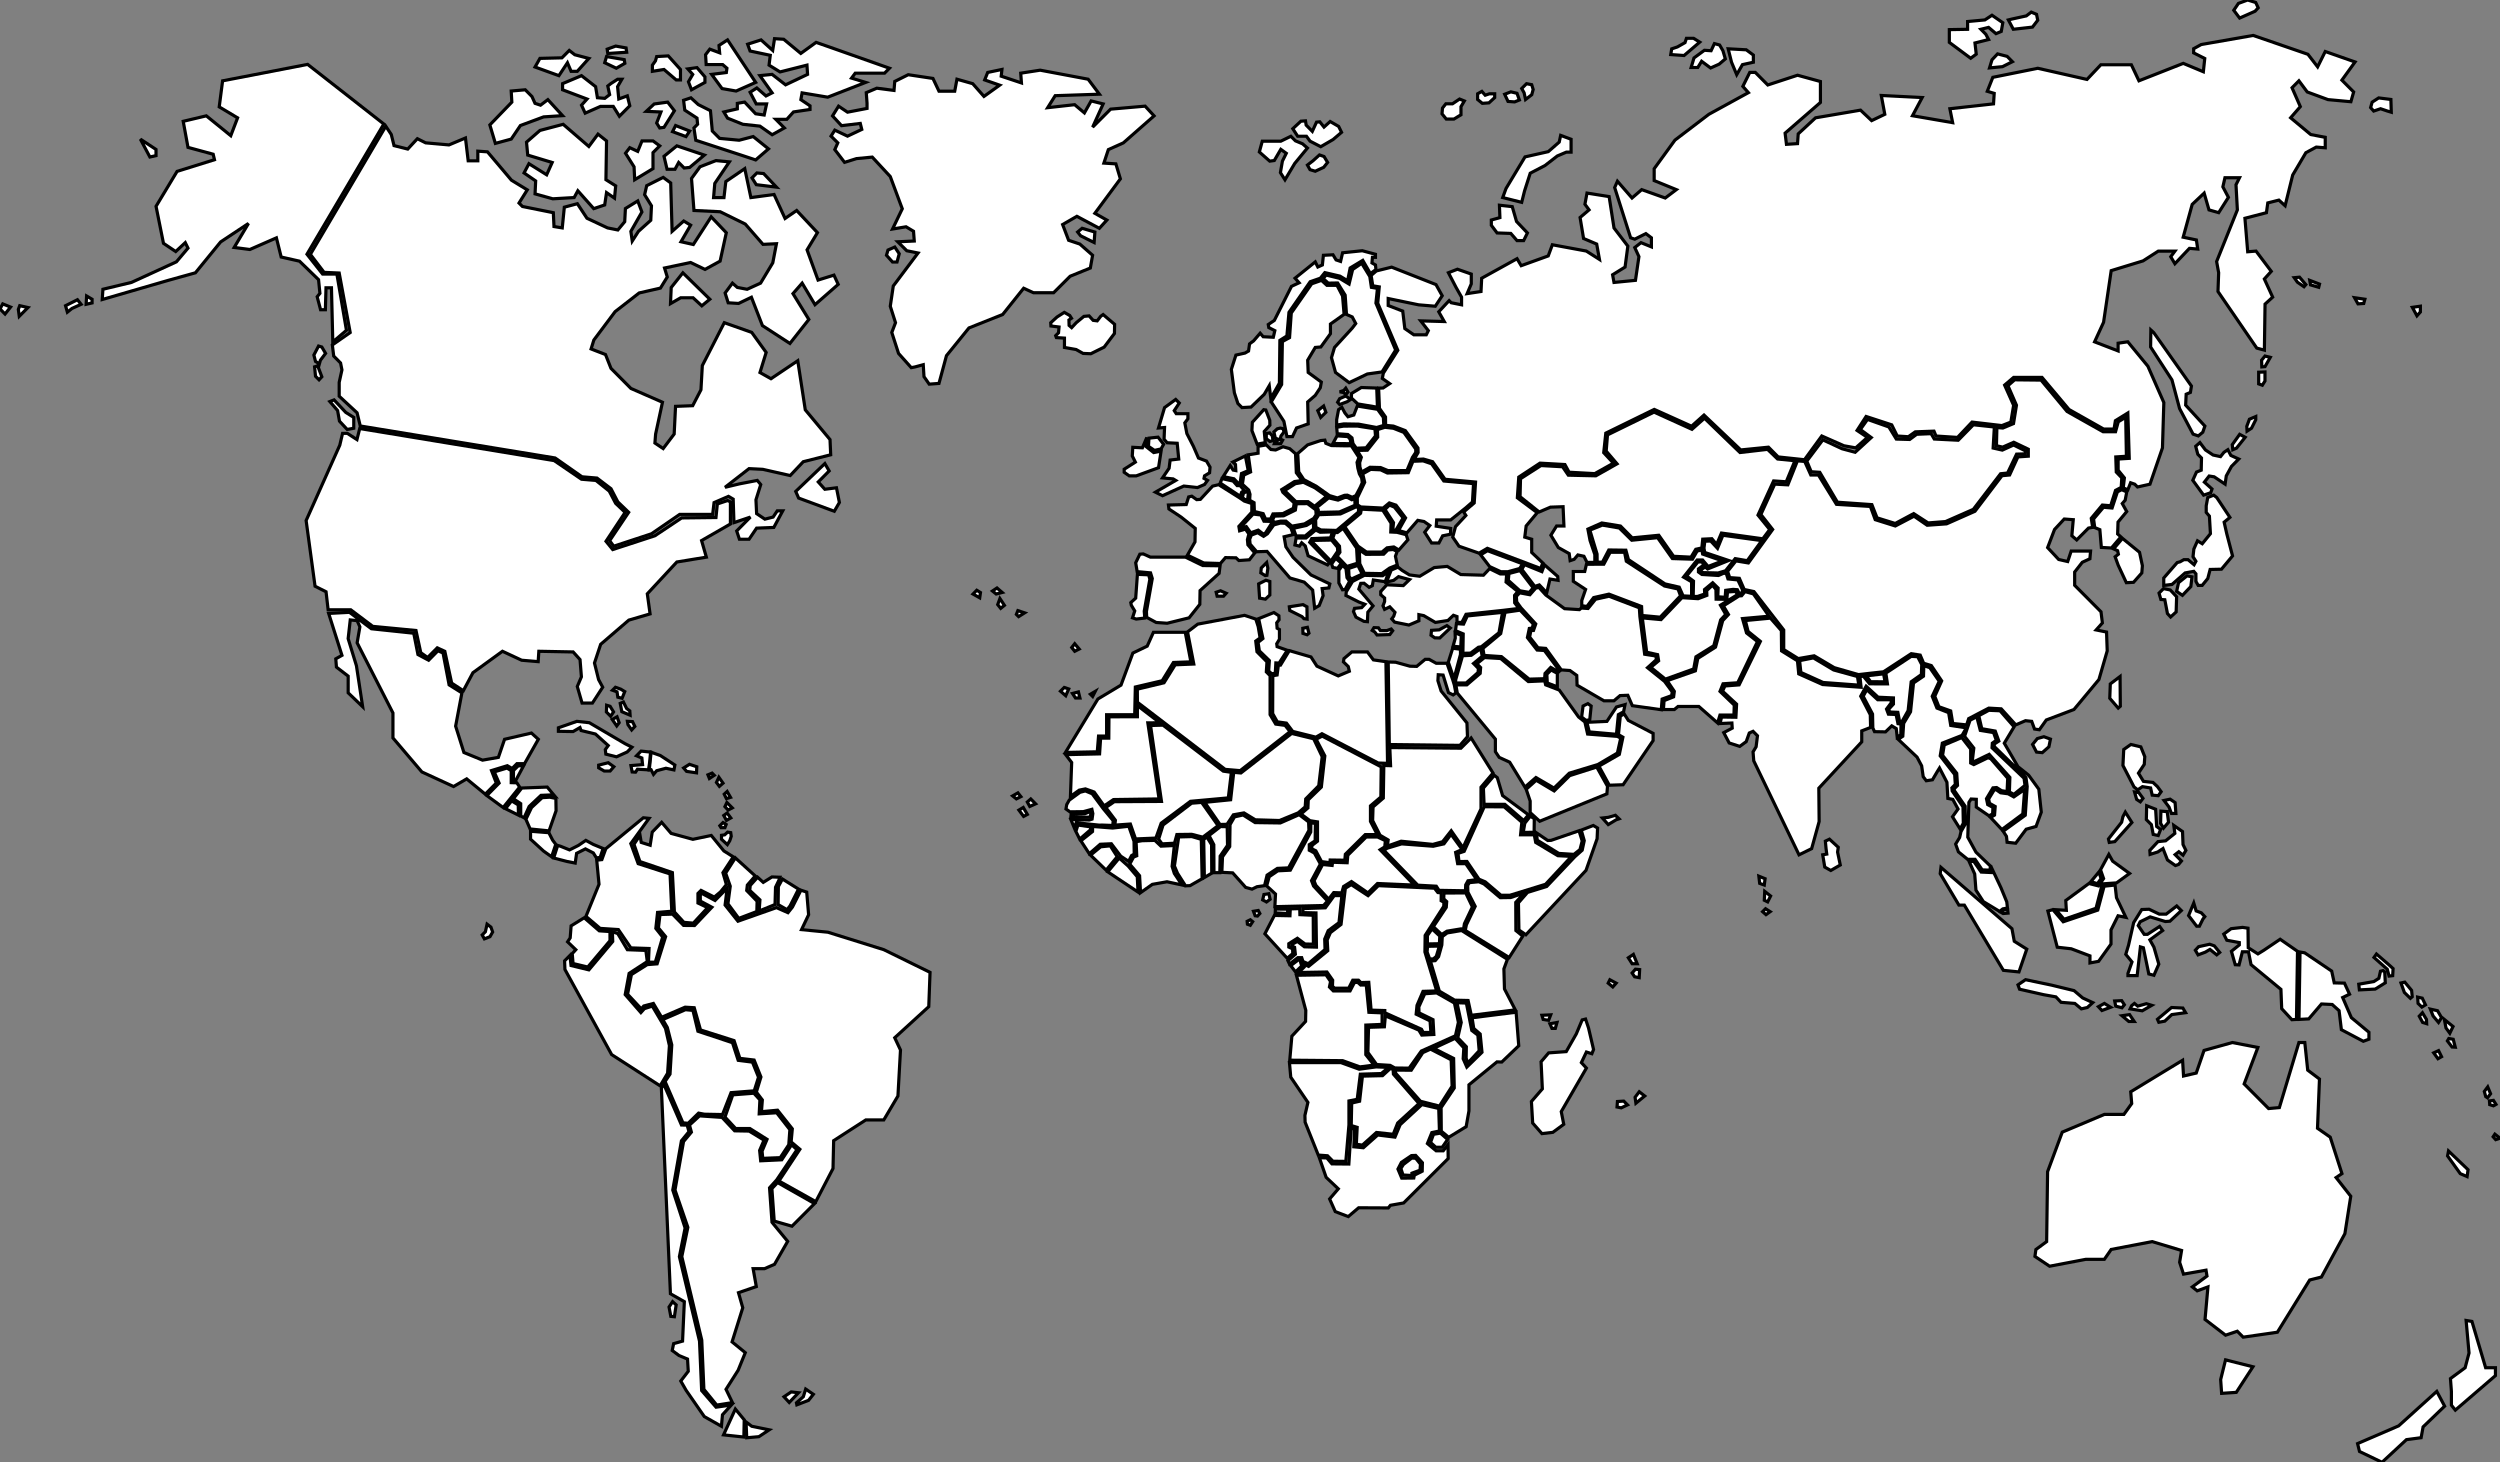 <svg xmlns="http://www.w3.org/2000/svg" width="784.08" height="458.63" viewBox="30.77 241.59 784.08 458.63">
    <rect x="30.77" y="241.59" width="784.08" height="458.63" fill="#808080" stroke="none"/>
    <path
        d="m512.67 502.8 3.53 2.4 1.05-.05 8.75-3.01 1 3.2-.7 2.71-1.9 1.5-4.73-.3-6.77-4.15zM528.47 468.13l.75 3.01 8.52.75.6-6.17 1.64-.9.45-2.25-2.69.75-2.99 4.52zM545.85 435.38l1.37 10.77 3.43.76.32 1.93-2.46 2.05 4.58 3.7 8.88-3.2.7-3.8 5.6-3.48 2.15-8.1 1.6-1.71-1.66-2.9 5.4-3.34-.68-.97-2.5.16-.23 2.3-3.35-.04-.06-3.06-1.08-1.3-1.82 1.66.06 1.51-2.74 1.04-5.06-.32-6.57 6.88zM450.68 420.44v3.98l1.14 2.15.82-.1 1.41-2.56-.82-1.15-.32-2.84-1.09-1.01zM507.47 420.55l4.15 5.41-1.22 1.43-2.94-.51-3.64-3.27.2-2.15z"
        fill="white" stroke="black" />
    <path class="mainland"
        d="m437.37 547.46 2.94 11-.07 3.48-4.3 4.63-.66 7.53 16.6.15 5.4 1.95 4.45-.58-2.6-3.25.01-9.28 5.1-.22v-3.62l-4.14-.17-.83-8.57-1.74.02-.95-.85-1.02.06-1.37 2.64h-5.25l-1.22-1.23.36-1.73-1.44-2.1z"
        fill="white" stroke="black" />
    <path d="m435.58 544.45 1.5 1.96 1.95-1.85-.57-1.9-.49-.04z" fill="white" stroke="black" />
    <path class="mainland"
        d="m279.05 600.61 1.68 1.57-6.37 9.47-2.24 2.48.77 10.81 4.92 5.98-4.13 7.2-3.13 1.36h-3.58l1 5.62-5.59 1.92 1.34 4.73-3.35 10.7 4.14 3.38-2.24 5.52-3.8 5.97 2.01 4.17-4.92.78-4.03-4.95-.67-15.43-6.26-26.2 1.9-9.17-4.03-11.71 2.68-15.2 2.46-2.94-.6-2.22 3.16-2.89 7.05.48 3.95 4.21 4.55.08 4.67 2.85-1.38 3.22.33 3.25 6.61-.31z"
        fill="white" stroke="black" />
    <path
        d="m264.75 687.56.22 4.96 3.8-.34 3.25-2.15-5.48-1.12zM430.46 403.46l-.56 1.17.48.83 2.02-.42h1.7l1.86 1.57 3.95-.71 2.9-1.73.75-1.17-.11-1.5-2.61-1.96-3.5.04-.3 1.99-3.68 1.8z"
        fill="white" stroke="black" />
    <path class="mainland"
        d="m672.96 609.07-.3 21.93-3.37 2.48-.3 2.16 4.6 3.08 11.34-2.16h5.83l2.14-3.1 12.88-2.46 9.2 2.78-.61 3.7 1.22 3.72 7.06-1.24.3 1.85-4.6 3.4 1.53 1.23 3.37-1.23-.91 10.2 6.44 4.94 3.68-1.24 1.84 1.86 10.73-1.55 10.13-16.38 3.68-.93 7.36-13.6 1.84-11.73-4.6-5.87 1.84-1.24-3.68-11.43-3.99-2.79.62-15.44-3.69-2.79-.91-8.65h-1.85l-6.13 20.4-3.37.3-7.67-7.72 4.3-11.44-7.98-1.55-8.9 2.48-2.45 7.1-3.98.92-.3-4.94-16.26 9.89.3 3.7-2.45 3.4h-6.13l-13.2 5.56z"
        fill="white" stroke="black" />
    <path
        d="m728.77 668.09-1.53 6.18.3 4.32 4.6-.31 5.22-8.03zM508.93 418.67l-.87 1.49 4.07 5.34 1.42-.46 2.33 2.45 1.01-4.29 2.53.4-.1-1.22-4.16-3.65-.8 2.15zM442.7 411.08l-.31.53 5.8 5.98 2.13-3.13-.08-1.23-1.86-2.26zM616.26 457.9l-1.14 2.06 2.94 5.58.09 4.36.53 1.16 3.45.07 1.95-1.88 1.42.85.29 2.66 1.13-.71.07-3.39-.95-.11-.6-2.88-2.4-.09-.6-1.6 1.47-1.96.03-.97h-4.27zM414.02 391.7l-.55 1.39 5.94 3.92.4.05.38-1.1.83-.58-1.33-1.5h-.92l-1.25-1.42zM404.5 493.5l3.14-.25 5.16 7.3-4.79 3.6-3.47-.89-4.66.06-.75 2.73-3.9.2-1.08-1.47 1.39-4.44zM457.1 414.07l.13 4.3 1.45 3.03 5.46.1 2.45-1.75 2.41-.96-.58-2.75.54-1.46-1.23-.65-1.68.14-1.33 1.34-5.55.04zM478.5 538.38l3.7-.07-.96 3.23-.94.81h-1.14l-.81-2.19zM411.51 515.29h1.84l.1-5.2 2.31-3.37-.1-5.85-2.1-.05-3.6 2.81 1.5 2.87zM689.04 515.08l-2.5 3.02 2.05.64 1.15-1.6zM238.63 561.36l7.12-3.1 2.35.22 1.56 6.54 10.84 3.6 1.79 5.52 4.47.57 1.9 4.72-1.34 4.28-7.27.57-2.68 6.87-5.7-.11-1.8-.34-3.29 3.2-1.62-.16-5.6-12.96 1.55-2.31.55-9.17-1.39-5.45z"
        fill="white" stroke="black" />
    <path
        d="m286.63 618.46 5.4-10.39.2-8.73 10.08-6.5h5.64l4.44-7.51.8-14.42-1.81-3.85 10.68-9.75.4-10.76-14.5-7.11-17.54-5.48-8.26-.81 2.22-4.67-.6-7.1-1.81-.6-2.67 5.3-1.4 1.76-3.6-1.59-12.09 4.26-4.03-5.07.65-5.3-3.8 3.87-4.2-2.26-.43.6.01 1.84 3.62 1.94-5.43 5.73-3.44-.03-3.47-3.54-3.93.12-.49 4.2 2.26 2.74-2.67 8.53-3.1.24-4.96 3.13-1.21 6.15 4.3 4.6.78-.9 3.02-.8 2.58 4.34 7.37-3.17 2.86.17 1.97 6.97 10.52 3.34 1.82 5.57 4.47.53 2.14 5.32-1.44 4.73 1.88 2.47-.28 3.68 5.05-.47 4.63 5.84-.37 4.1 2.74 2.32-6.57 9.95zM222.12 463.11l-1.09-.33-.08 2.1 1.34 1.35.91-1.35zM224.29 466.4l-1.5.84 1.41 2.02.76-1.01zM229.14 467.91l-1.6-.09.17 1.02 1.17 1.68 1-1.1zM228.39 465.9l-2.6-1.1-.5-2.61 1-.43 1 2.03 1.01.76zM225.88 460.59l-1.34-.34-.25-1.68-1.42-.5.92-.93 1.67.59 1.25.76zM616.1 453.56l1.35 1.83 4.53.04-.46-2.5zM454.56 594.59l1.86.57-.26 5.31 1.9.26 4.4-3.96 5.27.57 1.4-3.54 6.68-6.1-8.02-9.22-.1-1.51-.88-.26-2.43 2.24-6.31.15-.89 7.87-2.48.57zM456.42 382.86l1.3 2.14-.52 1.7.08 1.35.48 1.61 2.68-1.52 3.33.09 2.33.96h5.92l1.73-4.14 1.04-1.57v-1.04l-3.72-5.23-3.28-1.3-2.68-.31-2.34.74.09 2.35-3.24 4.1zM191.82 483.23l-.04 3.15h.73l2.47-4.61h-1.68z"
        fill="white" stroke="black" />
    <path class="mainland"
        d="m151.77 281.18 1.72 2.6.86 3.48 4.3 1.08 3.02-3.25 2.59 1.3 7.32.65 5.17-2.17.86 7.16h3.02V289l3.02.21 7.53 8.9 4.96 3.03-2.59 4.13 1.08 1.08 9.68 1.95.21 4.34 2.59.43.65-6.5 4.09-1.09 3.01 4.56 6.46 3.03 3.23.65 2.15-2.6.22-4.13 3.87-2.38 1.3 3.47-3.46 6.08.43 3.03 1.94-3.03 3.87-3.48.22-4.55-2.15-3.48.65-2.82 5.17-2.6 2.36 1.74.44 15.19 3.65-3.25 2.16 1.3-3.02 5.2 3.87.87 5.6-8.68 4.74 4.99-1.94 8.9-4.73 2.6-4.52-2.17-8.18 1.73.86 2.82-2.15 3.48-6.67 1.52-7.54 5.86-6.67 8.9-.87 2.81 4.52 1.74 1.72 4.34 6.25 6.3 9.9 4.33-2.15 9.97-.22 2.82 2.59 1.74 3.45-4.56.43-8.68 5.38-.21 2.59-4.99.43-7.59 6.89-13.45 8.6 3.04 4.53 6.29-1.94 6.3 3.45 1.94 8.4-5.64 2.36 15.4 7.76 9.33.21 4.77-8.6 2.17-4.1 4.34-8.6-1.95-4.3-.22-7.54 5.86 4.52-1.08 5.6-1.08 1.08 1.3-1.5 4.77.21 4.34 2.59 1.74 2.58-.65 1.3-1.95h1.72l-2.8 5.2-5.4.22-2.36 3.48h-3.02l-.86-2.6 4.3-4.35-5.16 1.74-.24-7.37-1.48-.87-4.52 1.96-.44 3.69h-10.33L235.1 409l-11.84 3.9-1.29-1.73 5.97-8.9-3.4-3.27-2.14-4.13-4.39-3.34-4.7-.4-8.43-5.9-61.12-10.04-1-4.14-5.61-5.2v-4.34l.86-3.91-.43-2.17-2.15-2.17-.43-3.48 5.6-3.9-3.45-18.66-4.74-.21-4.3-5.65z"
        fill="white" stroke="black" />
    <path
        d="m130.68 350.12-1.47 2.82.51 2 .96.59-.22.81-1.03.3.3 2.96 1.1 1.11.88-.95-1.1-2.9.65-2.29 1.62-2.15-1.18-2zM135.54 367l-1.32.53 2.43 2.82.59 3.33 2.42 2.6 2.06-.38v-3.4l-2.5-1.56zM268.15 295.83l-1.53 1.55 1.34 2.13 6.33.77-4.03-4.26zM191.1 270.14l.2 3.48-6.9 7.15 1.73 5.79 4.98-1.35 2.87-4.25 7.28-2.71 5.94-.39-4.6-5.02-2.3 1.74-1.73-.58-.96-2.13-2.1-2.12zM200.11 259.9l-1.53 2.71 7.48 2.71 2.68-4.05 1.15 2.7h1.92l3.64-4.05-4.41-1.16-1.73-1.35-2.3 2.32zM213.15 265.32l-5.94 2.5v1.93l7.67 2.9-1.73 1.93 1.15 2.5 4.79-2.12h4.02l1.92 3.09 3.26-3.29-.77-3.1-2.68.97-.38-3.86 1.34-2.32h-1.34l-2.1 1.35-.97.77.58 2.7-1.53 1.17-2.3-.2-.57-3.47zM221 259.33l-.57 1.93 3.63 1.73 2.68-1.54-.19-1.16zM223.88 256.04l-2.68.97.19 1.35 5.93-.39-.19-1.35zM236.72 259.33l-.38 1.35-.96 1.35v1.93l3.64-.58 3.83 3.28h1.34v-3.28l-3.83-4.26zM246.5 263.2l1.53 1.73-1.34 2.31.96 2.51 4.21-2.32v-1.73l-2.49-2.9zM252.06 258.75l.19 3.09h5.17l1.34 1.15-.19 1.35-4.6.58 3.26 4.45 4.41.77 6.13-2.71-8.82-13.33-2.68 1.74.2 2.31-3.08-1.15zM207.4 280.58l-7.28 1.92-4.22 3.68.38 4.05 7.67 2.32-1.73 3.86-5.56-3.48-1.53 2.9 3.64 2.5-.19 4.06 5.56 1.55 6.7-.39 1.16-2.13 4.98 5.6 3.44-1.15.58-3.87 2.5 1.74.37-3.86-3.06-1.93.19-12.16-2.68-2.13-2.87 3.87zM230.78 289.07l-2.49-1.16-1.34 1.74 2.68 4.26.2 4.05 5.74-3.48v-5.02l2.11-2.12-2.1-1.55h-3.46zM243.05 287.33l-4.03 3.29.96 4.05h2.49l1.15-2.12 1.73 1.73 1.73-.18 4.6-3.87zM242.66 280.96l-.96 1.92 4.22 1.55 1.15-1.74zM240.17 273.62l-4.22.58-2.49 2.31 4.6.2-1.34 3.47.96 1.54 1.34-.19 3.26-5.2zM247.46 272.27l-2.3.77.38 3.09 3.83 2.5.19 1.93-1.15 1.16.58 3.86 14.75 4.83 4.03 1.34 4.03-3.47-4.8-3.86-4.4 1.15-6.13-.58-2.3-2.31-.58-6.37-3.83-1.93z"
        fill="white" stroke="black" />
    <path
        d="m259.52 292.36-4.21-.4-4.98 1.93-2.68 3.67.77 10.04 8.23.4 7.86 3.86 5.56 6.37 4.22-.2-1.15 5.99-3.83 6.37-4.22 1.93-3.07-.58-1.53-1.35-2.3 3.09.96 3.08 3.26.2 4.03-1.94 3.45 8.89 8.62 5.6 5.94-7.53-4.98-8.1 2.88-3.29 4.03 6.76 7.28-6.37-1.34-2.9-4.98 1.55-3.45-9.47 3.26-5.4-6.52-6.95-3.64 2.5-3.45-7.52-7.27.97-1.92-9.08-5.94 4.06-.58 5.02h-3.26l.38-4.44zM262.02 274v1.74l-4.22.97 1.15 1.93 4.8 1.93 5.36.58 3.83 2.7 3.83-2.13-2.68-2.7h3.45l2.1-2.32 5.18-.77v-1.15l-2.87-1.93.38-2.13 8.04 1.35 11.89-4.63-4.41-1.35 1.15-1.55h9.2l1.53-1.55-18.6-6.57-4.4-1.54-4.8 3.47-5.36-4.44-2.88-.19-.58 3.68-3.64-3.29-4.22 1.35.77 2.13 6.33 1.35-.38 3.08 3.45 2.13 8.44-2.13.19 2.9-6.9 3.28-4.22-3.28-3.83.39 3.83 5.4-1.92.98-2.88-2.51-2.1 1.35 1.92 3.66h3.25l-.76 3.48-2.68-.4-3.45-3.66zM244.94 327.16l-3.66 4.6-.22 5.06 3.2-1.84h3.88l2.74 2.53 2.51-2.07zM289.47 386.98l-9.14 8.74.92 2.08 11.18 4.14 1.6-2.76-.92-4.6-3.65.46-2.06-2.3 3.42-3.45zM438.02 546.6l8.92-.16 1.8 2.57-.07 1.9.67.6h4.43l1.27-2.5h1.8l.74.74 2.48-.07.73 8.72 4.29.13v.68l11.52 5.2.54 1h2.4l-.26-3.64-4.36-2.1.27-2.76 1.88-4.4 4.28-.13-3.68-12.22.07-5.2 5.83-9.11.06-1.28-.87-.48.03-2.47-1.06-.1-1.07-1.36-17.59-.8-3.23 3.14-5.28-3.47-1.85 1.14-1.35 11.35-3.34 2.58-1 2.28.18 3.38-6.02 4.92-1.6-.73.22.94z"
        fill="white" stroke="black" />
    <path
        d="m443.45 519.23 4.03 4.36 1.59-2.06 2.53.1.55-2 2.49-1.56 5.16 3.56 2.99-2.95 11.57.5-10.74-11.08 1.45-.9.2-1.95-2.44-1.15h-3.58l-5.77 5.72-.2 2.35-4.57-.15-.14 1-2.99-.3-2.68 5.11z"
        fill="white" stroke="black" />
    <path
        d="m439.42 526.55-.05 1.26 4.13.1.15 10.73-3.78-.1-2.19-1.7-1.69.94-.08.48.88.42.25 2.2-2.34 2.01.5 1.06 2.59-2h1.24l.4 1.2 1.64.7 5.27-4.47-.1-3.26 1.1-2.65 3.38-2.5.9-8.49-2.4.01-2.78 3.82zM423.79 402.82l-3.77 4.01.07.4 1.55-.48 1.4 1.94 2.35-.83 1.62 1.26.67-.38 2-3.14-.5-.49-1.99-.05-.96-1.96zM388.48 521.56l3.7-2.61 4.6-.81 4.7 1.01-2.4-3.62-.7-2.21.7-6.55-4.2.2-1.9-1.81-3.99.1-1.9.3.2 4.43-1 .4-1.2 2.22 3.09 3.62zM261.4 683.51l-3.7 8.1 6.37.68.11-5.4zM260.14 682.24l-2.78 3.07-.33 3.6-5.37-3.04-5.7-8.22-1.68-2.93 2.35-3.05-.23-3.83-2.68-1.12-2.12-1.57.44-2.15 2.8-.79.56-12.38-4.36-2.48-2.84-64.48.73-1.28 5.57 12.84 1.78.03.58 2.05-2.37 2.87-2.72 15.45 3.87 11.9-1.79 9 6.31 26.49.67 15.49 4.52 5.22z"
        fill="white" stroke="black" />
    <path
        d="m241.72 649.83-1.12 1.69.56 2.93 1.12.11.56-3.71zM428.03 519.43l2.78 2.56-.2 3.96 15.27-.36 1.25-1.4-4.38-4.7-.65-1.7 2.79-5.22-1.9-3.46-1.59-.85v-1.76l1.84-1.2.1-5.46-1.45-.17-.03 2.87-6.41 11.97-3.92.2-2.7 1.85z"
        fill="white" stroke="black" />
    <path class="mainland"
        d="m594.5 386.13-3 7.52-4.12-.22-4.34 9.52 3.69 4.7-7.61 10.5-3.9-.65-2.62 3.28.65 1.97 3.04.22 1.52 3.5 3.05.66 9.34 12.04v6.13l4.56 2.84 5-.87 6.3 3.72 7.6 2.18 3.7-.43 4.13-.45 8.69-5.68 2.83.44 1.08 2.56 2.4.72 3.25 4.81-2.17 4.82 1.3 3.28 3.7 1.32.65 3.94 4.35.44.64-1.97 6.3-3.29 3.91.22 4.57 5.03 3.04-1.31 1.95.21.88 2.41 1.52.22 2.17-3.06 8.68-3.29 7.83-9.4 2.6-8.98-.21-5.91-3.26-.66 1.95-2.19-.43-3.5-8.26-8.31V421l2.39-3.06 2.39-1.1.21-2.41h-6.08l-1.09 3.28-2.83-.65-3.47-3.72 2.17-5.69 3.04-3.28 2.83.21-.44 5.03 1.52 1.32 3.7-3.72 1.3-.22-.43-2.84 3.47-4.16 2.61.22 1.53-4.82 1.78-.94.18-3-1.73-1.81-.15-4.74 3.33-.22-.22-12.21-2.33 1.4-.86 3.13h-3.9l-11.3-6.36-8.16-9.84-8.28-.09-2.1 1.84 2.67 6.13-.93 5.76-3.34 1.39-1.87-.15-.14 5.7 1.95.44 3.48-1.53 4.56 2.18v2.19l-3.26.22-2.6 5.68-2.4.22-8.47 11.16-8.9 3.94-6.09.44-4.12-2.84-5.87 3.07-6.3-1.98-1.52-4.15-10.64-.66-5.65-9.19h-2.39l-1.92-4.26z"
        fill="white" stroke="black" />
    <path
        d="m671.8 472.65-2.06.58-1.49 1.84 1.24 2.4 1.81.17 2.07-1.83.49-2.41zM234.33 498.25l-1.79-.18-11.77 9.7-1.24 3.42-1.61.18.72 7.55-4.1 10.07 4.45 3.77 5.72.37 3.92 5.75 5.7.19-.18 4.3h2.14l2.31-7.9-2.14-2.7.54-5.02 4.46-.37-.54-11.69-10-3.23-2.31-6.3zM202.9 502.75l1.2 2.35.98 1.3-1.31 3.9-2.5-1.77-4.1-3.75v-2.48zM205.9 469.85v1.1l4.6.08 2.17-1.26.34.93 4.51 1.1 4.01 3.62-.92 1.26.17 1.43 3.34.84 3.35-1.51 1.5-1.51-2.17-1.1-11.19-6.57-3.92-.43zM350.01 490.26l-1.64.95 1.17.94 1.41-.71zM354.05 492.17l-1.08.95.77 1.4 1.83-.82zM351.7 494.84l-1.37.82 1.48 1.98 1.17-.62zM484.56 437.8l1.06.76-3.3 3.12-1.57-.05-1.17-.82.16-1.53 2.39-.15zM437.2 398.92h3.83l2.05 1.46 3.8-3.15-3.69-2.63-3.65-1.76-2.5.45-3.38 2.17z"
        fill="white" stroke="black" />
    <path
        d="m422.26 384.23 3.08-.5v-2.17l2.59-.43 1.42 1.43 1.49.16 2.33-1.01 2.09.59 1.83 1.59.25 5.96 1.83 2.43-2.4.34-4.01 2.51.34.84 3.58 3.36-.26 1.67-3.32 1.68-3.09.09-.75 1.59h-1.58l-.75-1.68-2.75-.67-.1-2.77-1.38-.77.11-1.86-.4-1.33-1.99-1.82.42-2.86 2.16-1zM427.12 370.08l-3.58 3.96-.13 2.59 1.63 4.26 2.56-.48-.32-3.49 1.77-1.97-.04-1.54-1.24-3.23z"
        fill="white" stroke="black" />
    <path
        d="m428.98 377.35-1.06.23v1.59l1.12.87 1-.25-.24-1.5zM432.3 375.85l-.94.23-1.06.97.45 1.95 1.3.5-1.34.54-.26.69h2l.6-1.1-.76-.38.25-.96.92-1.2-.25-1.05zM509 499.77l-.5 2.9 3.42-.05.05-4.27-1.25-.77zM256.23 485.37l-.76 1.62.92 1.22 1.14-.99zM242.43 481.53l-4.57-2.99-2.89-1.02-.57 5.52.57-.04.76 1.46 1-1.15 2.9-.77 2.51.53zM424.63 435.76l-3.53-1.18-14.68 2.76-3.2 2.43 1.96 10.08-5.84.24-3.5 5.64-8.37 2 .03 4.11 27.53 21.05 4.7.4 15.65-12.23-1.57-1.97-2.94-.4-1.76-2.96V453.5l-1.18-1.18.2-3.16-3.13-3.15-.39-3.36 1.37-.98-.6-3.56z"
        fill="white" stroke="black" />
    <path class="mainland"
        d="m213.99 529.43-4.1 2.54-.29 3.77-.82 1.24 2.58 2.47-1.12 1.22.26 3.11 4.61 1.1 6.98-8.26-.02-2.87-3.35-.22z"
        fill="white" stroke="black" />
    <path d="m183.53 531.44-.53 2.38-1 1 .69 1.23 1.75-.69.84-1.46-.54-1.54z" fill="white" stroke="black" />
    <path class="mainland" d="m462.56 363.3-4.84-.17-3.07 1.87-.04 1.4 1.99 1.87 6.18 1.04z" fill="white"
        stroke="black" />
    <path
        d="m452.24 364.04-1.31.44 1.3.23.6.69.71-.85-.7-1.22zM452.8 365.8l-1.87.82-.64 1.12.64.72 2.36-.88 1.14-.75zM466.16 449.22l2.3.06 4.5 1.25 2.14.06 2.64-2.21h1.24l2.25 1.24h2.84l.51-.03 1.8 5.17.51 1.66.48 2.5-.85.62-1.46-.73-1.69-5.5-1.52-.1-.11 1.86 1.01 3.23 8.1 10.03.17 4.3-2.36 2.73-22.16-.26zM496.22 493.86l-.21-5.1 3.42-3.99.93.71 1.68 5.64 8.1 6.02-1.48 1.81-5.92-5.09z"
        fill="white" stroke="black" />
    <path class="mainland"
        d="M402.56 416.32h-11l-2.23-1-1.07.08-1.3 2.7.46 2.77 4.2.39.54 1.77-1.83 10.33.08 1.85 2.98 1.61 3.44.24 6.88-1.7 3.36-4.23.08-4.31 5.97-5.4.3-2.38-5.43-.08z"
        fill="white" stroke="black" />
    <path
        d="m374.26 458.44-1.5.88.7.7zM369 458.6l-1.87.48.94 1.42h1.4zM364.55 457.2l-1.18 1.17 1.65 1.42.93-2.12zM413.58 426.88l-1.38.46.3 1.24h2l.83-.93zM489.98 508.6l6.3-14 6.24.04 5.55 4.81-.4 3.97h4.3l.44 2.38 6.95 4.16 4.29.22-8.15 8.75-11.2 3.45h-2.77l-4.94-4.22-1.96-.82-3.78-5.57-2.5.03-.3-2.56zM453.07 340.2l1.8.79 1.1 2.07-1.1 1.44-5.56 6.07-.95 3.2 1.27 4.63 4.28 3.2 5.7-2.72 4.6-.64 4.28-6.87-3.17-7.51-3.02-7.2.48-4.63-1.9-.32-.5-3.38-2.55-4.17-2.84 1.96-1.11 4.56-3.01-1.81-4.19-1.02-.93 1.09 1.6 1.45 2.94-.05 2.36 3.81zM281.2 678.4l-2.28-.26-2.26 1.52 1.64 1.79zM283.46 677.25l-.75 2.41-2.15 1.9.13.63 3.66-1.4 1.51-1.9z"
        fill="white" stroke="black" />
    <path class="mainland"
        d="m412.97 393.59-1.9.47-3.83 4.15-1.15.08-1.53-1.08-.99.23-.76 2.39-5.58.15.15 1.24 3.82 2.54 4.44 3.55-.08 4.23-2.37 4.16 5.13 2.46 5.2.16 1.6-1.85 3.3.07.9.85 3.3-.23 1.68-2.16-2.15-2.54-.15-1.62.46-1.77-1.07-1.54-1.84.54-.23-1.39 4.06-4.47v-2.7l-2.35-.76-1.43-.99z"
        fill="white" stroke="black" />
    <path
        d="m276.16 517.28 5.06 3.16-2.65 5.25-.95 1.21-2.81-1.61.08-5.66zM540.02 586.93l-1.97.13-.13 1.72 1.32.27 1.97-.93zM516.86 562.67l.65 1.46h1.06l.52-1.86zM258.82 489.82l-.91.85.68 1.38 1.3-.38zM428.04 418.02l-1.69 1.7-.15 1.53 1.37.85.54-.08.3-2.24zM254.1 484.06l-1.3.54.46 1.15 1.52-1-.3-.3zM435.44 526.65l-.1 2.15-4.88-.1-2.98 5.76 7 7.67 1.74-1.46-.05-1.5-1.19-.55v-1.06l2.69-1.7 2.39 1.8 2.63.06-.05-9.07-4.18-.2-.05-1.9z"
        fill="white" stroke="black" />
    <path class="mainland"
        d="m400.63 367.98-1.58 2.4.63.96h3.65v1.6l-.96 1.28.64 3.35 2.05 4 1.59 3.67 2.53.96 1.1 1.92-.15 1.75-1.58.96-.16.8 1.1.63-.94 1.28-2.23.96-4.27-.47-6.67 3.03-2.22-1.11 6.35-3.68-.8-.48-3.33-.32 2.06-3.03.32-2.56 2.7-.32-.48-4.95-3.17-.16-.95-1.11.15-3.67-1.9.15 1.9-6.39 3.5-2.56z"
        fill="white" stroke="black" />
    <path
        d="m393.97 378.7-2.85.31-.16 2.56 1.9 1.28 2.06-.47.8-1.44zM495.14 415.6l2.83 3.69 3.53 1.62h2.17l3.72-1.02.94-1.46-11.02-4.12zM399.1 513.18l.96 2.27 2.52 3.96 1.4-.05 3.82-2.17-.27-12.36-2.95-.86-4.14.11z"
        fill="white" stroke="black" />
    <path class="mainland"
        d="m292.59 282.4-1.18 1.88 2.12 2.11-.94 2.12 3.06 4 3.76-1.18 4.93-.47 5.65 6.11 3.76 10.1-3.05 6.35 4.23-.7 2.35 1.4.23 3.06-5.17.24 2.82 2.81 3.53.71-7.76 10.34-.94 6.35 1.64 5.17-1.17 3.06 2.12 6.57 3.99 4.47 1.17-.23 2.59-.7.23 3.75 1.64 2.35 3.06-.23 2.35-8.7 7.05-8.7 10.58-4.22 6.58-8.23 3.05 1.4h6.35l5.17-5.16 6.34-2.58.71-4-4-3.52-3.52-1.18-1.88-4.94 4.47-2.58 7.05 3.76 2.35-2.58-3.76-2.12 8-10.81-1.41-4.7-3.76-.24 1.4-4.23 4.7-2.11 9.64-8.47-2.81-3.05-10.82.94-5.64 5.65 3.3-7.29-3.77-.94-2.11 3.76-3.06-2.58-8.46.94 2.35-3.76 13.87-.47-3.53-4.7L357 263.6l-6.1.94.23 3.06-6.35-2.12.23-2.11-4.47.94-.94 2.35 4.7 1.64-4.93 3.53-3.53-4-4.94-1.4-.7 3.76h-4.94l-1.89-4-7.75-1.17-4.23 2.11-.23 2.82-5.4-.7-3.3 1.4.24 3.3v1.64l-6.12 1.18-2.81-1.88-1.89 3.05 2.82 3.06 5.88-.7.47 1.88-4.47 2.11z"
        fill="white" stroke="black" />
    <path
        d="m311.4 319.07 1.4 2.11-.7 2.59h-1.41l-1.89-2.12.47-1.64zM370.16 313.19l4 1.18-.24 3.29-4.23-2.12-.94-1.18zM366.72 497l-.11.96 5.98-.08.3-.9-.13-.89-1.72.7zM369.77 505.3l2.63 4.05 3.42-2.97 3.51-.16 2.93 3.88 2.48 1.64.93-1.82.83-.47-.06-3.99-1.65-4.73-5.07.56-6.26-.5-.04 1.6zM427.18 522.13l-.4 1.7 1.2.65 1.14-.85-.4-1.75zM430.77 526.7l-.05 1.2 3.92.2-.05-1.36z"
        fill="white" stroke="black" />
    <path class="mainland"
        d="m453 427.21-.1 1.15 4.01 2.02 1.91.73-1 1.06-2.23.22-.32 1.01.77 1.74 2.5 1.33 1.09.1.14-2.98 1.63-1.98-4.46-5.27.6-1.79 1.04-.04 1.59 1.28 1-.5.32-1.8 3.73.54 1.13-3.24-1.95 1.38-5.73-.14-3.72 1.93z"
        fill="white" stroke="black" />
    <path
        d="m461.69 438.44 1.4.05.6.87h2.05l1.36-.5.46.55-.9 1.2-4.01.13-.73-.96-.77-.46zM183.46 491.11l5.12 3.75 5.17-6.42-.88-1.33-1.76-.06v-3.77l-1.33-.8-4 1.2 1.53 3.52zM368.2 502.36l1.2 2.4 3.4-2.93.04-.9-4-.58zM261.4 510.65l6.24 5.66-2.48 2.87-.2 1.7 3.26 3.36-.08 3.23-5.67 2.16-3.4-4.59.73-5.51-1.45-4.1zM194.4 488.74l8-.3 2.36 2.82-1.47-.34-2.85.12-3.72 3.5-1.59 3.53-1.04-.56-.01-3.87-2.3-1.54zM443.42 407.82l-3.05 2.51h-3.1l-.37 2.18 1.42.37.7-1.05 1.12.97.9 3.11 6.1 2.86.6-.7-6.2-6.39.64-1.17 5.89-.22.6-1.88-3.85.11zM231.84 477.16l2.98.31-.36 3.65-.29 1.92-3.47-.2-.6.93-1.07-.07-.38-2 3.65-.3-.22-2.08-1.68-.69zM444.39 403.01l-1 1.57.07 2.4 1.6.83 4.92.14 6.85-5.77.04-1.28-.75-.37-4.95 2.25zM639.52 513.63l-.24 1.97 5.87 9.86h1.7l12.24 20.46 4.89.5 2.45-7.15-3.92-2.47-.73-3.94zM697.48 540.9l1.95 2.39-1.27 3.6v.68h2.89l1.02-9 .93.27 1.7 8.21 1.6.43 1.54-3.5-1.53-5.32-1.27-2.3 4-2.92-.94-1.29-3.82 2.48h-1.02l-1.87-2.74.6-1.2 3.14-1.54 4.76 1.46 1.44-.1 3.57-3.33-1.44-1.45-3.32 2.57h-2.12l-3.23-1.54-2.29.09-2.55 4.1-1.61 7.1zM718.8 524.8l-1.62 3.94 2.54 3.34h.85l1.1-2.23.6-.77-1.1-1.2-1.62-.6zM723.8 537.73l-3.48.77-1.02 1.11.85 1.46 2.29-.86 1.44-.85 2.13 1.7.93-.76-1.69-2.06zM666.04 548.85l-2.37 1.63.5 1.36 7.57 1.72 3.82.68 1.62 1.71 4.33.35 2.04 1.7 1.87-.42 1.7-1.54-3.15-1.46-2.71-2.3-7.06-1.72zM690.77 556.3l-1.87 1.02 1.1 1.2 2.72-1.02zM694 555.53l.33 1.62 1.95.51.76-.94-.84-1.29zM698.67 559.8l-2.38.35 2.13 1.8h1.7zM699.34 556.98l-.5 1.03 3.81.6 2.98-1.72-1.7-.51-2.71.77-1.02-.85zM711.83 557.58l-4.41 3.69.42.94 1.87-.35 2.2-2.06 4.33-.6-.85-1.45zM734.13 532.45l-3.6.4-2.32 1.7.96 1.93 3.92.73v.73l-2.48 2.01 1.2 4.2 1.2.07 1.04-4.11h1.92l.8 4.02 9.37 7.75.24 6.05 3.2 3.47 1.44-.08.32-21.37-5.44-3.78-5.13 3.46-1.84 1.13-3.04-1.93-.08-6.13zM690.69 519.53l-2 7.5-10.83 3.66-3.24-3.8-1.57.43 2.94 11.34 4.4.5 5.86 2.22v2.22l2.7-.5 3.9-5.42v-4.43l2.21-4.44 2.45.5-2.94-6.17-.45-3.97zM394.92 383.08l-.8 5.2-6.97 2.55h-2.22l-1.58-1.11v-.96l3.5-2.24-.96-1.92.16-2.72 3.01.16 1.39-3.25-.19 2.89 2.35 1.85zM486.38 444.9l-1.37 4.35 1.77 5.21 2.04-7.62v-1.63zM595 509.69l3.96-1.94 2.35-8.5-.1-10.45 13.46-14.54v-3.44l2.78-1.08-.1-3.99-3-5.81 1.71-3.13 3.75 3.45 4.8.22v1.94l-1.49 1.61.32.87 2.56.1.54 2.9h.75l1.93-3.44.96-9.05 3.2-2.26.11-3.12-1.28-2.48-2.03-.1-7.95 5.25.5 3.38-5.59-.02-1.97-2.41-1.07.14.37 3.35-12.08-.86-7.48-3.34-.4-4.1-4.99-3.1-.06-6.37-3.42-3.91-7.87.75.86 3.42 3.85 3.12-6.67 13.64-4.46.34-.73 1.64 4.4 4.07-.22 4.1-4.49-.07-.48 2.04 3.72-.16.1 1.61-2.66 1.4 1.7 3.24 3.32 1.08 2.03-1.5.96-2.7 1.18-.53 1.39 1.4-.43 3.45-.96 1.61.22 2.8zM502.8 433.64l-1.36 6.66-5.58 4.65.35 2.2 5.46.37 8.69 7.07 4.85-.14.13-1.64 1.78-1.9 2.5 1.4.32-.3-4.81-6.41-2.28-.14-3.04-3.9.6-2.87.93-.12.32-1.27-4.13-4.35z"
        fill="white" stroke="black" />
    <path
        d="m507.4 427.52-1.05 1.1.1 1.73 1.32 1.84 4.66 5.1-.71 2.04h-.81l-.4 2.05 2.63 3.37 2.43.2 4.86 6.74 2.73.2 2.13 1.53.1 3.06 8.42 4.9h3.13l1.93-1.63 2.43-.1 1.42 3.26 9.08 1.27.27-3.34 3.01-1.09.14-1.2-2.4-3.26-5.33-4.29 2.8-2.55-.2-1.12-3.5-.55-1.5-11.84-.17-2.72-9.51-3.64-4.22.95-2.36 2.9-2.1-.14-.6.5-4.66-.3-5.88-4.28-2.18-2.4-1 .24-1.81 2.07zM366.26 340.52l-1.7-.96-2.27 1.45-1.97 1.8.06 1.02 2.54.32-.16 1.82-.9.9.22.6 2.54.16v2.93l3.66.65 2.17 1.22 2.43.1 4.19-2.07 3.23-4.28.05-2.88-1.96-1.66-1.64-1.4-.75.54-1.11 1.44-1.27-.16-1.27-1.4-1.64.16-2.39 1.98-1.44 1.55-.8-.7-.05-1.7.8-.54z"
        fill="white" stroke="black" />
    <path class="mainland"
        d="m423.23 409.4-.53 1.35.14 1.48 2.07 2.4 3.25-.1 7.17 8.33 4.48 1.3 2.65 2.5.63 5.69 1.42-.83 1.23-3.1-.3-2.23 2.1-.2.3-1.26-5.92-2.83-5.62-5.52-2.24-3.3-.55-3.14 2.86-.69-.73-2.06-1.75-1.48-1.52-.07-2.1.58-2 2.78-1.2.8-1.85-1.14z"
        fill="white" stroke="black" />
    <path
        d="m440.67 431.9-1.26-.68-4.27.68.14 1.16 3.85 1.93.58.63 1.01.15zM427.8 423.57l-2.28 1.15.3 4.47 1.83.31 1.38-1.3v-4.24zM221.53 480.8l-3 .76v.84l1.75 1.01h1.84l1.17-1.35zM489.47 447.25l-2.12 7.42-.1 1.13h3.35l3.74-3.3.1-1.26-1.53-1.56 2.73-2.27-.4-2.11-.74.17-2.29 1.64zM709.32 426.2l-1.41 1.41.58 2 1.23.08.83 4.33 1 1.08 1.73-1.58.15-4.77-2-2.13zM716.69 422.19l-2.66 2.15-.6 2.72 1.82 1.25 2.63-2.75.37-3.06z"
        fill="white" stroke="black" />
    <path
        d="m713.61 418.03-4.22 4.84v2.32l2.6-.31 4.1-3.6 2.72-.5.67.78.01 2.38.69 1.25h1.26l1.76-2.16.74-2.84 3.55-.08 3.48-4.17-1.81-6.92-.83-3.66 1.81-1.5-4.13-6.24-.95-.74-1.87.74-.48 2.59v2.08l1 1.17.32 5.5-2.56 3.16-1.49-.92-1.15 2.59-.26 2.4.91 1.43-.58 1.08-1.9-1.58h-1.32l-1.16.66zM720.73 380.4l-1.32 1.16.66 2.5 1.16 1.17-.09 3.83-1.48.58-1.16 2.58 3.39 4.66 2.23-.75.41-1.17-2.4-2.16 1.5-1.92 1.57.25 3.43 2.3.37-2.58 1.63-2.98 2.28-2.31-2.47-1.13-.95-1.8-1.23.83-1.07 1.34-2.32-.5-2.4-1.59zM733.2 377.81l-2.32 3.25.17 1.58 1.16-.5 2.72-3.41zM736.26 373.07l-.83 2.24.09 1.5 1.4-.92 1.33-2.66v-1zM491.14 521.37l2.3 4.48-2.76 5.78-.36 1.76 13.77 8.51 4.27-6.7-2.16-1.76-.04-8.84 2.7-2.95-4.3 1.43-3.27.05-5.1-4.3-1.6-.7-2.99.28-.52.88zM565.46 411.32l-.27 2.18.22 1.35 7.52 2.53-6.6 2.66-.75-.62-1.43.91.07.5.76.35 4.63.12 2.35-.7 3.02-3.81 3.78.65 4.56-6.3-12.2-1.67-1.68 4.1-2.13-2.29zM655.08 497.98l3.53 3.78 6.58-4.88.58-7.69-3.4 2.34-1.76-.98-2.4-.32-1.34-.94-.65.03-1.75 2.88.28 1.33 1.78 1-.21 2.7zM514.36 560.01l.4 1.32 1.7.27.66-1.72zM687.75 407.05l1.6.66.47 5.57 3.16.18 2.97-3.48-1.02-.92.12-3.73 2.73-3.3-1.4-2.51.91-1.04.5-2.6-1.58-.71-1.35.68-1.67 5.07-2.7-.23-3.11 3.68zM696.45 410.44l5.34 4.36.9 4.22-.18 2.26-2.6 2.94-2.25.12-2.56-5.5-.96-2.63 1.02-.8-.24-1.1-1.27-.57zM519.2 452.77l-1.95-1.05-1.34 1.35.14 2.72 3.14 1.2z"
        fill="white" stroke="black" />
    <path
        d="m513.5 402.16 3.54-1.51 3.96-.14.27 6.05h-2.31l-1.78 2.89 2.32 3.85 3.42 1.92.3 2.21 1.26-.42 1.16-1.37 1.9.41.97 1.93h2.45v-2.47l-1.5-4.4-.68-3.57 4.36-1.93 5.87.96 3.68 3.71 8.33-.82 4.64 6.6 5.46.27 1.5-2.47 1.9-.42.28-2.75 2.87-.14 1.5 1.8 1.5-3.58 12.96 1.8 2.18-2.9-3.68-4.53 4.9-10.72 3.96.27 2.73-6.59-5.45-.55-3.14-3.03-8.64 1-11.14-10.76-3.92 3.48-11.9-5.4-14.6 7.15-.41 5.08 3.41 3.99-6.65 3.76-8.64-.2-1.8-2.64-6.77-.38-6.42 4.13-.14 5.63zM650.75 466.4l-2.1 1.06-1.73 5.06 2.9 3.7-.48 4.1.48.19 4.83-2.34 6.48 7.24-.15 4.56 1.4.76 3.49-2.82-.29-2.24-10.05-9.55.1-1.46 1.25-.88-.87-2.43-4.16-.69zM487.14 440.04l.05 1.69-.7 2.56 2.43.2.16-3.63zM258.75 493.28l-.62 1.3 1 1.08 1.3-.7zM603.26 505.4l.22 2.35.22 1.71-1.27.22.64 3.85 1.9 1.07 2.97-1.72-.85-4.05.22-1.5-2.76-2.55zM378.2 515.03l9.49 6.34-.23-4.8-2.87-3.38-2.8-2.48zM470.9 606.83l2.63-2.03 1.25.05 1.5 1.87-.15 1.88-2.54.94v.72l-2.79-.15-.67-2.03zM452.14 375.24l-2.15.36.18 2.02 3.35.25 1.27 1.05.33 1.8 1.04 1.45 3.07-.13 2.94-3.74-.18-2.23-5.53-.86zM420.42 397.58l.76.68.88.08.2-1.73-.26-.97-1.22.58z"
        fill="white" stroke="black" />
    <path
        d="m462.82 369.96-6.36-1.03-1.09 2.82-1.83.55-.96-1.18-.96-1.8-1.04.76-.59 3.13v1.7l2.25-.37 4.66.08 5.62 1.05 2.25-.66-.13-2.52zM429.96 453.52l1.35-.23.4-3.1h.67l2.76-4.54 6.8 1.98 1.86 2.89 6.69 3.06 3.48-1.47-.34-1.47-1.52-1.47.17-1.02 2.48-2.1h4.89l1.86 2.5 3.93.57.51 31.88-2.92-.1-17.65-9.19-1.91 1.08-7.26-1.81-1.97-2.6-2.87-.4-1.45-2.6zM402.5 439.9h-9.98l-1.95 4.34-4.5 2.17-3.72 10.06-7.25 4.35-10.17 16.76 9.98-.2.4-4.93h2.53v-6.7h8.81l.2-8.69 8.42-1.97 3.52-5.72 5.48-.2zM465.14 401.38l2.68 4.12-.23 2.33.96.05 2.28-3.85-2.73-3.39-1.55-.64zM449.68 416.68l-1.27 1.79.37 1.1 1.5.27 1.18-1.6zM526.99 561.47l-1.84 4.38-3.16 5.56-5.52.4-2.37 2.78.4 8.5-3.43 3.97.4 6.76 2.9 3.31 3.42-.4 3.42-2.52-.78-3.98 7.89-13.65-1.58-1.72 1.58-3.32 1.71.53.53-1.32-1.58-6.76-.93-2.79zM456.64 418.92l-2.9.96.13 2.48.68.87 3.46-1.6zM377.58 494.85l2.67-1.83 14.8-.08-3.43-23.81 3.9-.11 18.91 14.43 2.54.36-.96 8.02-11.88 1.08-9.17 6.85-1.67 4.68-6.37.27-1.63-4.68-4.88.35.19-1.53zM645.53 501.6l-2.4-3.84 1.74-2.44-1.64-3.02-1.55-.3-.29-5.06-2.32-4.48-.67 1.07-1.55 2.63-1.94.3-.96-1.28-.49-3.41-1.45-2.73-5.91-5.58 1.45-.96.27-4.04 2.16-3.63.93-9.03 3.13-2.13.1-3.3 1.88.62 2.96 4.28-2.2 4.7 1.48 3.7 3.66 1.43.67 4.02 4.9.76-1.35 2.35-6.19 2.43-.67 4 4.54 5.84.2 3.12-1.07 1.07.1.98 3.38 4.97.1 5.16zM597.44 386.21l5.03-6.67 6.04 2.8 4.1 1.1 5.04-4.62-3.42-2.52 2.25-3.17 6.7 2.37 2.33 3.8 4.2.12 2.2-1.63 4.52-.19.98 1.68 7.52.38 4.75-4.85 6.58.7-.38 6.6 2.88.65 3.53-1.6 3.74 1.85-.08.93-2.72.08-2.83 5.93-2.19.22-8.54 11.16-8.72 3.84-5.46.43-4.53-2.93-5.79 3.1-5.7-1.77-1.62-4.14-10.8-.76-5.54-9.38-2.69-.18z"
        fill="white" stroke="black" />
    <path
        d="m365 478.27 1.88 2.46-.39 10.65 2.74-1.97 1.96-.4 2.74.99 3.12 4.34 2.94-1.98 14.3-.2-3.53-23.86 3.78-.02-7.05-5.4v3.5l-8.92.02-.05 6.7-2.56-.01-.33 4.94zM440.81 438.34l-1.44.3.05 1.6 1.3.43.58-.49zM544.89 584l-1.31 1.73.26 1.86 2.76-2.26zM582.4 516.39l.26 2.25 1.44.53.26-1.99zM584.24 521.16l-.13 2.78 1.05.52.93-1.85zM584.5 526.6l-.92.92 1.06.93 1.31-.93zM487.97 567.07l2.69 2.81-.06 3.6.52 1.51 3.57-3.85-.41-4.9-1.91-1.46-1.7-8.6-2.95-.1 1.34 6.19zM133.85 433.98l4.17 13.15-1.94 1.09.21 2.6 3.68 2.83v5.23l4.54 4.36-1.95-12.85-2.6-8.5.66-5.87 2.16.22.86 1.96-.86 5 11.23 22v7.83l9.08 10.67 9.94 4.57 4.1-2.4 5.84 4.8 3.46-3.49-1.51-3.92 4.97-1.52 1.5.87 1.52-1.52h2.38l4.32-7.63-2.16-1.96-8.43 1.96-1.94 5.67-4.97.87-5.84-2.4-2.6-8.27 1.97-10.43-4.01-2.5-1.91-10.02-1.6-.68-2.92 2.96-3.35-1.79-1.32-6.68-13.28-1.4-6.87-5.15z"
        fill="white" stroke="black" />
    <path class="mainland"
        d="m648.36 511.8 1.74 3.9.39 5.06 2.32 3.6 5.1 3.08 1-.79 1.46-.28-.21-1.91-1.84-4.48-2.7-5.73-.23 1-3.25-.15-2.33-3.35z"
        fill="white" stroke="black" />
    <path
        d="m675.53 526.9 2.6 3.01 10.02-3.46 1.98-7.65 4.46-.31 4.08-2.96-5.3-3.85-1.2-2.12-2.61 4.81.96 2.77-1.6 2.3-3-.76-7.26 5.33.18 3.08zM482.8 596.36l2.32 1.93 5.48-3.34.88-4.95v-8.18l8.79-7.19 1.5.05 5.33-5.1-.83-10.53-13.81 1.74.52 3.34 2.02 1.76.57 5.73-4.76 4.64-1.14-2.6.2-3.44-2.73-2.98-6.73 3.13 6.26 3.18.2 9.28-4.13 6.14zM444.22 603.86l2.9.21 1.7 1.72 4.04.05.98-11.46v-7.5l2.59-.52.98-7.87 6.57-.2 2.32-1.93-3.93-.16-5.32.73-5.74-2.08h-16.13l.41 4.58 5.38 7.91-.94 4.07.06 2.13zM798.7 602.58l-.3 1.54 3.99 5.56 2.14.93.3-2.16zM413.4 500.17l2.2-.05 1.99-2.98 3.33-.6 3.56 2.17 7.58.22 5.86-2.4 2.2-1.88.17-2.5 4.08-4.12 1.08-9.1-2.68-5.64-6.88-1.67-15.93 12.4-2.25-.2-.97 8.6-8.13.82z"
        fill="white" stroke="black" />
    <path
        d="m413.98 515.18 3.4.17 4.08 4.56 1.99.54 1.56-.76 2.36-.33.8-3.3 3.23-2.12 3.5-.16 6.4-11.77-.11-2.65-2.96-2.27-5.91 2.6-7.91-.11-3.77-2.39-2.69.6-1.4 2.44-.1 6.88-2.26 3.2zM203.22 491.62l1.89.38.06 3.88-2.2 6.3-5.94-.6-1.32-3.03 1.76-3.68 3.34-3.11zM421.35 384.57l-3.92 1.93.83.75.1 1.93-.84-.16-.91-1.43-2.2 3.47 3.37.7 1.25 1.32.67.02.44-3 2.12-.89z"
        fill="white" stroke="black" />
    <path class="mainland"
        d="m460.57 327.4 1.74-1.27-.15-1.44-1.1-.64.15-1.75h.95v-.96l-4.13-1.11-6.18.64-.63 2.71-1.42-.48-.96-1.6-3.01.16-.32 3.03-1.43.64-.8-1.6-6.34 5.11 1.27 1.44-2.38 1.11-5.39 10.7-1.9 1.28.16.96 1.9.96-.48 2.07-3.17-.16-.95-1.11-2.06 2.4-1.27.95-.32 2.24-1.1.64-2.86.64-1.43 4.48.95 7.35 1.1 3.35 1.28 1.28 2.85-.16 4.13-3.99 1.58-2.71.48 3.99 2.7-4.79.15-13.42 2.2-1.39.65-7.4 6.65-9.6 3.18-1.1 1.42-1.76 4.76 1.11 2.38 1.44.8-4 3.96-2.39z"
        fill="white" stroke="black" />
    <path
        d="m437.06 285.76-1.43-1.43-3.16 1.54h-5.81l-.92 3.38 3.26 2.88 1.43-.2 2.04-3.5 1.72 1.24-1.22 2.46-.62 3.6 1.43 2.25 3.06-5.13 3.98-4.83-1.53-1.33zM438.78 279.6l-2.55 2.36 1.53 2.36h2.75l1.13 1.54 3.36 1.74 3.87-2.25 2.65-2.26-.91-1.85-2.66-1.54-1.93 1.75-1.32-1.65-1.03.1-1.32 2.89-1.93-1.96-.21-1.33zM444.6 290.18l-2.05 1.85-1.73 1.33.82 1.44 1.63.5 2.65-1.23 1.23-1.54-1.12-1.85zM595.18 448.79l.4 3.69 6.98 3.16 11.2.83-.43-2.7-7.48-2.06-6.34-3.78zM804.22 655.73l.92 10.2-1.23 4.63-4.6 3.4.3 4.02v4.32l1.23 1.55 12.58-10.82v-2.47h-3.07l-4.3-14.52zM795.02 677.98l2.46 4.63-6.75 6.5-.62 3.39-4.6.61-7.66 7.1-7.06-3.39-.61-2.47 12.88-5.56zM532.24 481.88l6.4-3.68 1.13-5.4-1.4-.81.58-5.8 1.21-.7 1.31 2.05 7.77 4.06v2.26l-9.41 13.85-4.33.15zM205.68 506.75l-1.26 3.94 4.17 1.08 2.58.51.44-3.05 2.77-1.4 2.47 1.27.97 1.55 1.17-.14.93-2.81-3.08-1.27-2.34-1.27-2.33 1.59-2.77 1.4-2.84-1.15zM209.52 541.25l-1.68 1.7.11 2.7 14.65 26.69 15.2 9.8 2.35-3.94.57-8.67-1.23-5.4-4.14-6.99-2.47.79-1.11 1.24-4.92-5.64 1.23-6.65 5.7-3.71-.45-3.5-5.8-.22-3.02-5.07-1.68-.56.11 3.05-7.48 8.9-5.6-1.36z"
        fill="white" stroke="black" />
    <path class="mainland"
        d="m752.13 540.18-.32 21.13 3.05-.16 4-4.68 3.36.16 2.16 1.94.72 5.96 6.88 3.64 1.76-.65v-2.18l-5.52-4.6-2.72-6.3 2.16-1.04-1.6-3.47-3.2-.08-.8-3.7-8.48-5.73z"
        fill="white" stroke="black" />
    <path
        d="m778.18 546-.82.2-.5 2.22-1.58 1.02-4.73.83.2 1.78 4.97-.25 3.16-1.97-.19-3.43zM776.1 540.8l-.77 1.08 4.16 3.68.57 2.16 1.13-.13.13-2.22-1.26-1.14zM697.34 496.3l-.75 1.42-.41 1.75-4.13 5.25.25 1.08 1.74-.25 5.36-6zM704.03 494.3l-.1 4.34 1.58 1.58.58 3.08 1.57.34.75-1.92-1.24-.92-.33-5.41zM708.5 495.98l-.1 3.83.92 1.5 1.57-1.84-.42-3.33zM709.48 492.64l1.57 2.08.75 2h1.4l-.25-3.41-1.57-1.08zM712.54 500.47l.33 2.5-2.9 2.33-2.4.25-2.55 2.75.09 1.26 2.4-.76 1.64-1.08 1.41 3.58 2.48 1.75 1-.34.9-1.08-1.98-2 1.16-.91 1.32 1.08.9-1.5-.9-1.83-.16-4.08zM699.07 475.08l-2.23 1.58-.25 5 3.48 6.74 1.16.91 1.48-1 2.56.41.5 2.25 1.9.17.9-1.25-1.15-1.58-1.41-1.33-2.98-.33-1.57-2.58 1.82-2.75.16-2.41-1.24-3.08zM700.23 489.98l.66 2.33 1.16.76.83-1.09-1.33-1.83zM553.64 455.08l2.25 3.34-.22 1.72-3 1.19-.2 2.8h3.42l1.17-.97h6.52l5.88 5.17.75-2.48h4.38l.1-3.12-4.48-4.3.96-2.38 4.6-.32 6.2-12.92-3.43-2.69-1.27-4.52 8.33-.75-4.92-7-2.62-.71-1.07 1.3-.8.06-4.92 3.12 1.6 2.7-1.81 1.93-2.25 8.3-5.56 3.54-.75 3.89zM457.1 390.18l.74 1.35.18 1.44-.6 1.39-1.4 2.66-1.16.53-1.51-.66-.91.05-2.2.83-2.51-.75-4.06-2.88-3.98-2.13-1.6-2.44-.3-5.75 3.1-2.7 4.07-1.35 1.33-.14.31 1 1.73.7 4.77.09 1.47-.05 2.42 3.71-.6 1.52.25 1.8zM249.3 482.07l-2.29-.77-1.83 1.15.92 1.07 3.12.46z"
        fill="white" stroke="black" />
    <path class="mainland"
        d="m387.5 421.72-.54 7.47-1.53 1.39.16.84 1.07 1.78-.7 2.16 1.16.39 2.68-.32-.16-2.16 1.76-10.02-.38-1.38z"
        fill="white" stroke="black" />
    <path
        d="m367.83 443.48-.93 1.19.93 1.18 1.41-.7zM337.11 426.71l-1.17 1.19 2.1 1.18.24-1.65zM343.45 426l-1.41.95 1.17.94 1.88-.48zM344.38 429.31l-.7 1.9.94 1.18 1.17-.94zM350.01 433.1l-.47 1.18.7.7 1.88-1.18zM267.2 584.46l1.9 2.07-.22 4.4 5.48-.34 4.14 5.3-.34 4.72-2.68 4.06-5.48.22-.22-2.25 1.56-3.72-5.37-3.38h-4.47l-3.35-3.6 2.44-6.97zM527.27 463.02l-.45 3.46 1.34 1.02 1.2-.12.45-4.36-1.04-.75zM457.73 401.28l-.23 1.28-5 4.17 4.18 6.13 2.69 1.88h4.82l1.59-1.33 2.14-.28 1.59.96 2.81-3.2-.54-1.61-2.86-.74-1.96-.1.1-2.74-2.6-4.08zM452 407.28l-1.77 1.33h-.86l-.6 1.83 2.1 2.43.14 1.93-.88 1.25 3.06 3.2 3.32-1.02-.27-4.72z"
        fill="white" stroke="black" />
    <path class="mainland"
        d="m722.06 302.16 1.52 5.26 3.04.87 3.05-4.81-1.74-3.29.65-2.85h4.56l-1.09 2.2.43 7.88-6.51 16.2.64 3.5-.21 5.9 12.16 17.74 2.39.65.21-14.44 2.39-2.19-2.61-5.69 2.17-2.4-4.78-6.35-2.61.21-.87-10.5 6.74-1.75.43-3.07 3.48-.88 1.95 1.76 2.38-9.63 4.13-7 3.26-1.76 2.82.22v-3.28l-4.56-.88-6.3-5.25 3.04-3.5-2.6-5.92 2.16-2.18 2.61 3.5 6.52 2.4 7.17.66.87-3.06-3.69-3.71 4.12-5.7-9.34-3.28-2.39 4.82-3.04-3.94-17.16-5.92-16.3 2.85-2.38 1.31v1.31l3.48 1.76-.44 4.16-6.3-2.63-13.9 5.47-2.38-5.03h-9.57l-4.34 4.6-15.43-3.5-14.11 2.84-1.74 4.38 2.17.65-.21 3.29-13.69 1.53.87 4.37-12.6-2.18 3.04-5.7-12.82-.65 1.1 5.91-4.13 1.98-3.48-3.29-14.11 2.41-5.43 5.03-.22 3.06-3.47.22-.43-3.5 11.08-9.63v-6.57l-7.17-1.97-9.34 3.06-3.91-3.94h-1.74l-2.17 4.37 1.74 1.97-12.39 6.79-10.64 8.1-6.52 8.97v3.72l6.95 2.84-3.48 2.63-7.38-2.63-3.04 2.63-4.57-5.26-.87 1.98 5 15.75 1.3.44 3.48-1.75 1.74 1.31v2.85l-3.26-1.32-1.96 1.53 1.31 2.85-1.09 7.44-6.73.66-.44-2.41 3.91-2.42.87-6.57-4.34-5.68-1.53-9.85-6.94-1.1-.65 3.5 1.3 1.76-2.82 2.4 1.09 6.58 4.12 1.75.87 4.82-4.13-2.63-10.64-1.97-1.3 3.5-8.48 3.06-1.3-2.19-11.09 6.13-.21 4.16-4.35.66 1.3-3.06v-3.07l-4.34-1.52-2.83 1.1 2.39 4.6 1.73 3.05v2.41l-3.26-.65-.64-.66-3.26 3.5 1.73 3.06-7.38-.21 2.39 3.07-.65 1.3h-3.9l-2.83-1.96-.65-5.47-4.56-1.76v-2.19l9.56 1.98 5.21.44 2.17-3.29-1.95-3.5-13.9-5.47-4.8 1.19-1.64 1.41.51 3.24 2.04.35-.48 5.1 6.3 14.79-4.55 7.2-.31 1.63 2.3 1.62-2.08 1.38-1.38.03.26 6.35 1.9 2.7.03 2.63 2.45.23 3.74 1.42 3.96 5.45.04 1.43-1.28 2.2 2.95-.16 2.88.83 3.9 5.51 9.57.87-.42 6.56-3.3 2.82.69 1.1-3.26 3.51-.87 3.28 1.96 2.85 6.3 2.19 2.6-1.53 16.73 6.34.65-1.75-3.47-3.29v-4.15l-2.17-.66.43-3.5 3.48-4.16-6.24-4.67.44-6.49 6.66-4.38 7.82.44 1.31 2.41 8.04.44 5.87-3.28-3.05-3.29.65-6.13 15.2-7.44 11.7 5.27 3.9-3.5 11.52 10.94 8.7-.87 3.04 3.06 8.25.88 5.43-7.45 6.95 3.07 3.69.66 3.69-3.29-3.26-2.18 2.83-4.38 8.04 2.63 1.73 3.5 3.48.22 2.17-1.53 5.87-.22.64 1.53 6.74.44 4.56-4.81 9.35 1.1 2.82-1.1.87-5.26-2.83-6.34 2.83-2.42h8.9l8.47 10.07 10.86 6.13h3.26l.43-2.62 3.9-2.42.44 14.23-3.48.22v3.5l1.96 2.41-.36 3.13 1.44.6.87-2.2 1.3.45.87.87 3.9-.87 3.92-11.39.43-14.22-5-11.39-6.3-7.66-3.04.44v2.42l-7.38-2.85 2.82-6.13 2.39-16.2 10-3.06 4.77-3.06h5.21l-1.3 1.76 1.3 2.19 4.56-4.82 2.6.22-.42-2.85-4.14-.87 2.83-10.29z"
        fill="white" stroke="black" />
    <path
        d="m450.1 378.29-1.29 2.4 4.67.04h.95l-.18-1.35-.73-.86zM741.14 353.25l-1.07 1.33.08 2.08 1-.09 1.65-2.9zM776.8 272.3l-2.05 1.33-.48 1.7.96 1.09 2.16-.73 2.16.73 1.2.36-.12-4zM488.54 272.65l1.49.6-1.05 1.8v2.54l-2.23 1.35h-2.38l-1.34-1.65.15-1.8 1.05-1.34h2.08zM494.2 271v1.8l1.48 1.2 2.08-.15 1.79-1.65V271h-1.63l-1.34.45-1.05-1.2zM502.68 271.15l1.05 2.25 2.08.15 1.49-.6-.75-2.1-1.93-.45zM511.16 268.15l-1.63-.3-1.5 1.5.75 1.35.45 2.1 1.94-1.5.45-1.64zM520.24 284.05l-.45 2.1-3.43 3-7.3 1.65-5.95 9.9-1.04 2.85 5.95 1.5.9-3.59 1.78-5.55 4.62-2.4 3.87-3 2.82-1.2h1.5v-4.05zM501.04 305.95l4.02.45 1.34 4.65 3.42 3.6-1.19 2.4h-2.08l-1.94-2.25-4.31-.15-1.8-2.4v-1.65l2.69-.76zM563.86 254.8l-1.94-1.2h-2.23l-.45 1.36-2.38 1.35-1.79.6-.3 1.79 4.18.3zM568.46 255.26l-1.04 2.24-2.09-.14-3.27 2.4-.9 3h2.09l1.2-1.95 2.82 2.1 2.68-1.2 1.94-1.65-.75-2.55-1.04-1.8zM572.78 256.9l1.05 4.2 1.63 3.9 1.8-3.14 3.42-.75v-2.25l-2.23-1.65zM654.45 250.18l2.33 1.96 1.65-.69.48-2.74-3.39-2.34-2.23 1.47-5.42.5v2.44l-5.73.1v4l6.7 4.98 1.74-1.28-.4-3.51 4.28-1.08-.88-1.66-1.54-1.56zM660.66 247.84l1.55 2.93 6.01-.68 1.65-2.15-.38-1.86-1.65-.69-1.55 1.18-4.46.98zM660.27 259.27l-3-.78-1.75 1.86-.77 2.54 4.07-.39 3.1-1.56zM738.23 242.37l-2.52-.78-2.9 1.07-1.46 2.15 1.84 2.45 4.85-2.15.97-1.07zM739.16 358.33v3.66l1.15.42.83-1.33v-2.83zM705.35 345.09l-.08 5.33 6.7 10.33 2.39 8.99 4.22 8 1.65.57 1.4-1.16.66-1.92-6.03-6.58.16-3.42 1.33-.57.32-2-11.81-16.74zM751.97 328.52l-1.65.16 1 1.42 2.06 1.42.58-.67zM755.18 329.52l.25 1.42 2.56.75.25-1zM769.23 334.96l1.08 1.93 1.8-.12.36-1.33zM787.36 337.98l1.44 2.66 1.08-1.2v-1.82zM479.9 532.93l2.43 2.24-.1 2.4-3.78.07V535zM519.81 458.02l6.06 8.44 1.96 1.56.87 3.79 9.33.73 1.05.55-1.04 4.67-6.13 3.61-8.97 2.72-4.78 4.67-5.68-3.31-3.44 3-4.79-7.82-3.28-1.5-1.2-1.8v-3.93l-11.95-14.45-.45-2.56h3.44l4.19-3.6.14-1.82-1.19-1.2 2.4-1.95 5.08.3 8.67 7.23 5.12-.23.32 1.26zM783.79 549.88l1.07 2.98 1.89 1.84.57-.5-.19-1.98-2.14-2.6zM789.02 554.32l.13 1.97 1.2 1.15 1.13-.7-1.01-2.1zM790.53 559.22l-1.01 1.08 1.07 1.97 1.26.38-.06-1.33zM793 558.08l.87 2.16 1.7 2.03.95-1.52-1.26-2.17zM797.4 561.32l.51 2.67 1.2 1.65 1.01-2.1zM798.8 567.3l-.45.75 1.45 1.91 1.02.06-.64-2.48zM795.58 571.1l-1.52.7 1.33 1.84 1.13-.64zM535.68 548.87l-.53 1.06 1.44 1.2 1.06-1.2zM543.05 540.92l-1.58 1.06 1.18 1.86h1.59zM543.7 545.56l-1.05 1.2.79 1.18 1.44.27.13-2.52zM466.14 505.04l-2.55-1.5-2.32-4.6.13-4.27 3.22-2.77.16-10.23 2.12.06-.24-5.68 22.3.2 3.2-3.21 6.87 11-3.77 4.44v6.79l-4.6 9.89-1.03 2.3-3.71-5.32-2.71 3.44-3.06.84-9.94-1-4.33 1.54z"
        fill="white" stroke="black" />
    <path class="mainland"
        d="m445.23 329.52 1.7 1.56h3.17l1.74 3.36.48 5.74-4.28 3.04v3.03l-3.01 4.16-1.75.15-2.38 4 .16 3.84 4.12 3.03-.32 1.76-1.58 2.4-2.38 2.07.16 6.87-3.65 1.28-1.27 2.71h-1.75l-.95-4.79-3.97-6.08 3.26-5.46.23-13.47 2.25-1.24.54-7.71 6.4-9.17z"
        fill="white" stroke="black" />
    <path
        d="m445.9 368.93-1.83 1.44.92 2.12 1.62-1.58zM658.31 527.7l.69.4 1.55-.13-.13-1.17-1.26.2zM442.7 405.08l-2.19 1.31-4.1.9.83 2.37 2.87.03 2.64-2.21zM443.6 400.88l.6.52.08.9 6.6-.15 4.87-2.1-.07-2.13-.94.41-1.34-.72-.82-.03-2.16.86-2.94-.7zM372.8 509.79l4.89 4.72 3.48-4.23-2.18-3.41-3 .3zM372.42 498.77l-5.79-.14 1.07 2.6.6-1.6 7.27.76.8-.03 3.41.12.12-1.5-3.1-3.74-3.48-4.7-2.15-.89-1.66.42-3.4 2.48-.78 1.38-.24 1.38 1.25.9 4.19-.06 2.69-.73.3 1.33-.24 1.74zM526.7 501.94l3.78-1.45 1.34.8-.15 3.36-3.48 9.92-18.85 20.19-2.19-1.5-.15-8.52 2.84-3.26 6.02-1.86 8.82-9.32 2.31-2.06.65-3zM268.38 516.72l1.77 1.61 2.73-1.7 2.49.09-.32.96-1.05 2.18-.16 5.42-4.97 2.03.24-3.48-3.2-3 .16-1.53zM489.34 508.02l-2.04.9.64 3.55h2.54l3.45 5-2.76.36-.71 1.29-.07 1.85-8.3-.14-.85-1.3-5.8-.32-10.65-10.96 1.07-.64 4.51-1.36 9.9.75 3.37-.75 2.23-3zM421.91 530.55l1-.5.74.6-.75 1.15-.9-.35zM423.9 527.4l1.5-.25.5.95-.74.8-.74-.1zM189.3 495.22l4.07 2.02-.06-3.2-2.08-1.28zM487.55 437.18l-.3 2.2 2.43 1.02-.1 6.08 2.43-.05 2.44-1.84.92-.16 5.53-4.4 1.11-6.38-11.05 1.12-1.17 2.56zM482.53 596.98l-2.17.36-.93 2.56 1.66 1.5h2.01l1.7-2.44zM440.97 494.98l.11-2.55 4.1-3.98 1.1-9.79-2.73-5.22 1.91-.98 18.5 9.64-.11 9.46-3.26 2.77v4.88l2.13 4.13h-3.77l-6.24 6.17-.16 1.87-4.6-.06-.07.85-2.63-.35-1.8-3.4-1.35-.66.18-1.04 1.7-1.3v-6.06l-2.35-.37-2.83-2.1 2.17-1.9zM408.5 516.81l2.31-1.36-.05-8.94-1.5-2.44-.97.81zM646.04 472.92l2.8 3.6v4.38l.97.49 4.45-2.15.88.3 5.31 6.13-.19 4.2-1.74-.3-1.54-.98-1.16.1-2.03 3.4.39 1.85 1.64.88-.1 2.05-1.15.58-3.97-2.73v-2.44l-1.64-.09-.68 1.07-.35 10.9 2.57 4.7 4.55 4.38-.19 1.27-2.42-.1-2.22-3.3h-2.33l-2.9-2.35-.87-2.44 1.25-2.05.43-1.85 1.37-2.42-.06-5.56-3.34-4.83-.14-.59 1.08-1.08-.25-3.83-4.44-5.63.52-3.24zM559.74 422.23l3.55-4.4h1.34l.47.98-1.64 1.2v.98l1.08.77 5.2.32 1.69-.73.77.15.52 1.66 3.08.31 1.55 3.27-.47.99-.61.05-.61-1.24-1.34-.1-2.32.3-.16 2.18-2.31-.15.1-2.75-1.7-1.66-2.57 2.13.06 1.4-2.27.77h-1.34l.1-4.82zM528.33 418.56l-.54 2.27h-3.58v3.08l3.85 2.54-1.2 3.48v1.61l1.6.27 2.13-2.8 4.8-1.08 10.23 3.88.13 2.81 5.71.54 6.38-6.7-.8-2.15-4.25-.93-11.96-7.77-.54-2.81h-4.52l-2 3.75h-2zM425.52 435.62l4.78-1.92 1.57 1.02.06 1.24-.74.96.12 1.7.73.4v3.06l-.85 1.42.12.9 3.2 1.14-2.58 4.02-1.01-.06-.18 3.23-1.12.17-.96-.85.22-3.28-3.14-3.06-.4-2.66 1.52-1.2z"
        fill="white" stroke="black" />
    <path
        d="m472.81 421.9-2.3-1.42-1.27-1.01-2.14.91-1.48 3.74 2.22-.5 1.56-1.18 3.44.93-1.95 1.88-5.17-.25-1.91 2.1v1.01l1.22 1.03v1.12l-.51 1.33.5 1.12 1.63-.8 1.63 1.73-.4 1.23-.61.82.9 1.02 4.47.91 3.14-1.33v-1.93l1.52.3 3.65 2.14 3.94-.61 1.72-1.63 1.12.4v1.84h1.52l1.31-2.55 11.55-1.23 5.04-.61-1.33-1.75-.03-2.35 1.02-1.21-3.69-2.96.2-2.55h-2.02l-3.35-1.64-1.93 2.04-7.1-.21-4.24-2.55-4.09.36-4.54 2.73zM258.97 502.57l-.92.85-1 .15v1.23l1.84 1.69.76-1.23.46-1.38-.16-1.15zM695.69 453.76l-3.06 2.33-.17 4.5 2.65 3.08.66-.58zM492.22 560.02l13.8-1.7-3.4-6.56-.18-6.3 1.1-3-14.37-9.03-4.5.75-1.56 1.16-.14 2.63-1.02 3.66-1.05 1.25-1.51.14 2.8 9.42 4.82 2.84 4.2.1zM460.66 388.8l-2.5 1.4.62 2.66-2.32 4.89.02 2.15 1.09.69 6.98.35 1.96-1.62 2.09.7 3 4-2.2 3.94 2.61.76 3.42-3.93 1.95.36 1.82 1.26-1.6 2.1 2.16 3.38h2.3l1.18-2.25 2.44-.5.07-1.82-4.53-.7.14-1.96h4.39l4.74-3.8 2.09-1.82.34-5.76-9.33-.83-3.83-5.4-2.65-.91-3.2.13-1.45 3.57-6.57.1-2.13-1z"
        fill="white" stroke="black" />
    <path d="m480.31 532.23 2.62 2.45 1.64-1.04 4.44-.73.77.08.28-1.69 2.5-5.27-2.1-4.4-6.84.05-.04 1.81.92.88-.14 1.8z"
        fill="white" stroke="black" />
    <path class="mainland"
        d="m143.59 375.99-.87 3.47-3.01-1.95h-1.5l-.87 3.7-10.56 23.64 2.8 20.6 3.45 1.74.65 5.65h7.1l6.9 5.2 13.56 1.3 1.5 6.95 2.15 1.52 3.02-3.03 2.37 1.08 2.15 9.97 3.66 2.39 3.01-5.65 9.26-6.72 6.03 2.81 5.17.44.21-3.25 10.76.21 2.16 2.4.43 5.41-1.29 3.03 1.5 5.2h3.24l3.23-4.98-1.29-2.39-1.29-5.2 1.94-5.86 8.83-7.59 6.67-1.95-.87-6.3 9.26-9.98 9.26-1.52-1.5-5.2 9.04-5.2V399l-.87-.43-3.23 1.08-.43 4.25-10.75.13-8.42 5.6-13.21 4.32-2.11-2.59 6-9.07-2.97-2.83-2.01-3.84-4.18-3.35-4.53-.38-8.58-5.85z"
        fill="white" stroke="black" />
    <path
        d="m74.8 285.23 2.98 5.6 1.92-.43v-1.94zM57.93 334.43l-.15 2.6 1.87-.43v-1.16zM55.06 335.59l-3.74 1.88.58 2.02 1.44-1.16 2.87-1.3zM39.54 338.04l-2.58-.58-.44 1.16.29 2.17zM34.08 337.9l-2.45-1-.86 1.58 1.58 1.6zM95.48 277.92l-7.25 1.72 1.5 8.17 7.9 2.15.41 1.72-11.73 3.66-6.6 10.96 2.33 11.6 3.84 2.58 3-2.79.85 1.72-3.63 4.3-14.08 6.45-8.97 2.15-.21 3.22 20.7-6.01 8.52-2.37 7.9-9.68 8.74-5.8-4.48 7.53 4.91.64 8.33-3.65 1.5 6.01 5.75 1.3 5.97 5.8.43 4.29-.86 1.07 1.07 4.08h1.5l.2-6.88h1.71l.42 16.98 4.28-3.66-3-17.63h-4.47l-4.91-6.23 24.1-40.84-23.89-18.7-26.67 5.16-1.06 8.17 5.76 3.44-2.14 5.6zM274.63 612.48l-1.77 1.9.73 10.18 5.57 1.61 7.08-7.1zM558.64 428.48l2.67.13v-4.55l-2.53-1.47 4.26-5.36h1.73l1.72 2.02 4.53-1.74-6.25-2.15-.25-1.3-1.48.37-1.46 2.54-6.3-.2-4.63-6.55-8.12.8-3.88-3.83-5.35-.91-3.9 1.58 2.26 7.5.03 2.53 1.64.03 2.01-3.84 5.36.07.8 2.95 11.48 7.62 4.45 1.02zM258.82 496.58l-1.06.77.84 1.54 1.37-.77zM257.53 499.57l-1 1 .38.6h1.22l.38-1zM231.5 503.56l.38 2.24 2.8.89.65-4.13 2.96-3.06 2.97 3.47 6.82 1.86 5.77-1.21 3.94 4.85 2.96 1.86-3.25 4.95 1.09 3.75-1.86 2.3-1.93 1.62-4.17-2.1-.96.96v3l3.05 1.45-2.25 2.43-2.24 2.43-2.97-.25-2.98-3.27-.63-12.33-10.19-3.47-1.85-5.42zM659.03 502.29l1.03 1.61.2 1.85 2.7.3 3.28-4.39 3.1-.87 1.64-4.48-.77-7.2-3.19-4.39-3.36-2.69-4.28-7.35 3.07-5.13-4.4-5.04-3.51-.15-3.16 1.7.94 4.07 4.22.74 1.13 3.14-1.49.97.1.78 9.9 9.68.38 2.84-.6 9zM811 582.48l-1.07 1.43.45 1.62.54.36.98-1.26zM811.54 586.88l.09 1.17 1.16.36.8-.45-.8-1.26zM813.24 597.3l-.54.82.8.9 1.34-.46z"
        fill="white" stroke="black" />
    <path class="mainland"
        d="m509.43 489.13 1.25 3.7v3.61l2.99 2.72 21.07-8.59.2-2.36-3.38-6.06-8.48 2.7-4.87 4.8-5.64-3.35z" fill="white"
        stroke="black" />
    <path
        d="m533.32 498.14 1.84 2.06 2.49-1.5.9-.31-1.15-1.1-2.19.64zM476.73 588.02l-6.83 6.31-1.62 3.9-5.41-.67-4.5 4-3-.3.24-5.53-1.06-.37-.74 11.31-5.31-.05-1.6-1.88-2.34-.03 2.13 6.13 3.81 3.6-2.72 3.18 1.77 3.97 4.08 1.56 3.25-2.76 9.3.05.67-.83 4.14-.73 13.97-13.92-.05-4.38-1.5 1.94h-2.23l-2.73-2.28 1.39-3.44 2.38-.49-.22-7.07zm-3.28 16 1.31-.06 2.12 2.3-.06 2.66-2.48 1.25-.16.89-3.78.04-1.19-2.85 1.08-2.1zM459.78 571.66l2.74 3.8 4.24.26 1.5.83 4.45.05 3.83-5.37 10.7-4.79.93-4.21-1.24-6.05-5.58-3.18-3.73.26-1.86 4.12.06 1.87 4.39 2.14.26 4.64-3.78.2-.93-1.56-10.5-4.48-.3 3.44-4.97.16z"
        fill="white" stroke="black" />
    <path d="m468.52 578.23 7.75 8.75 5.95 1.52 3.98-6.25-.3-8.28-6.47-3.34-2.43 1.1-3.62 5.52-5.02-.05z" fill="white"
        stroke="black" />
</svg>